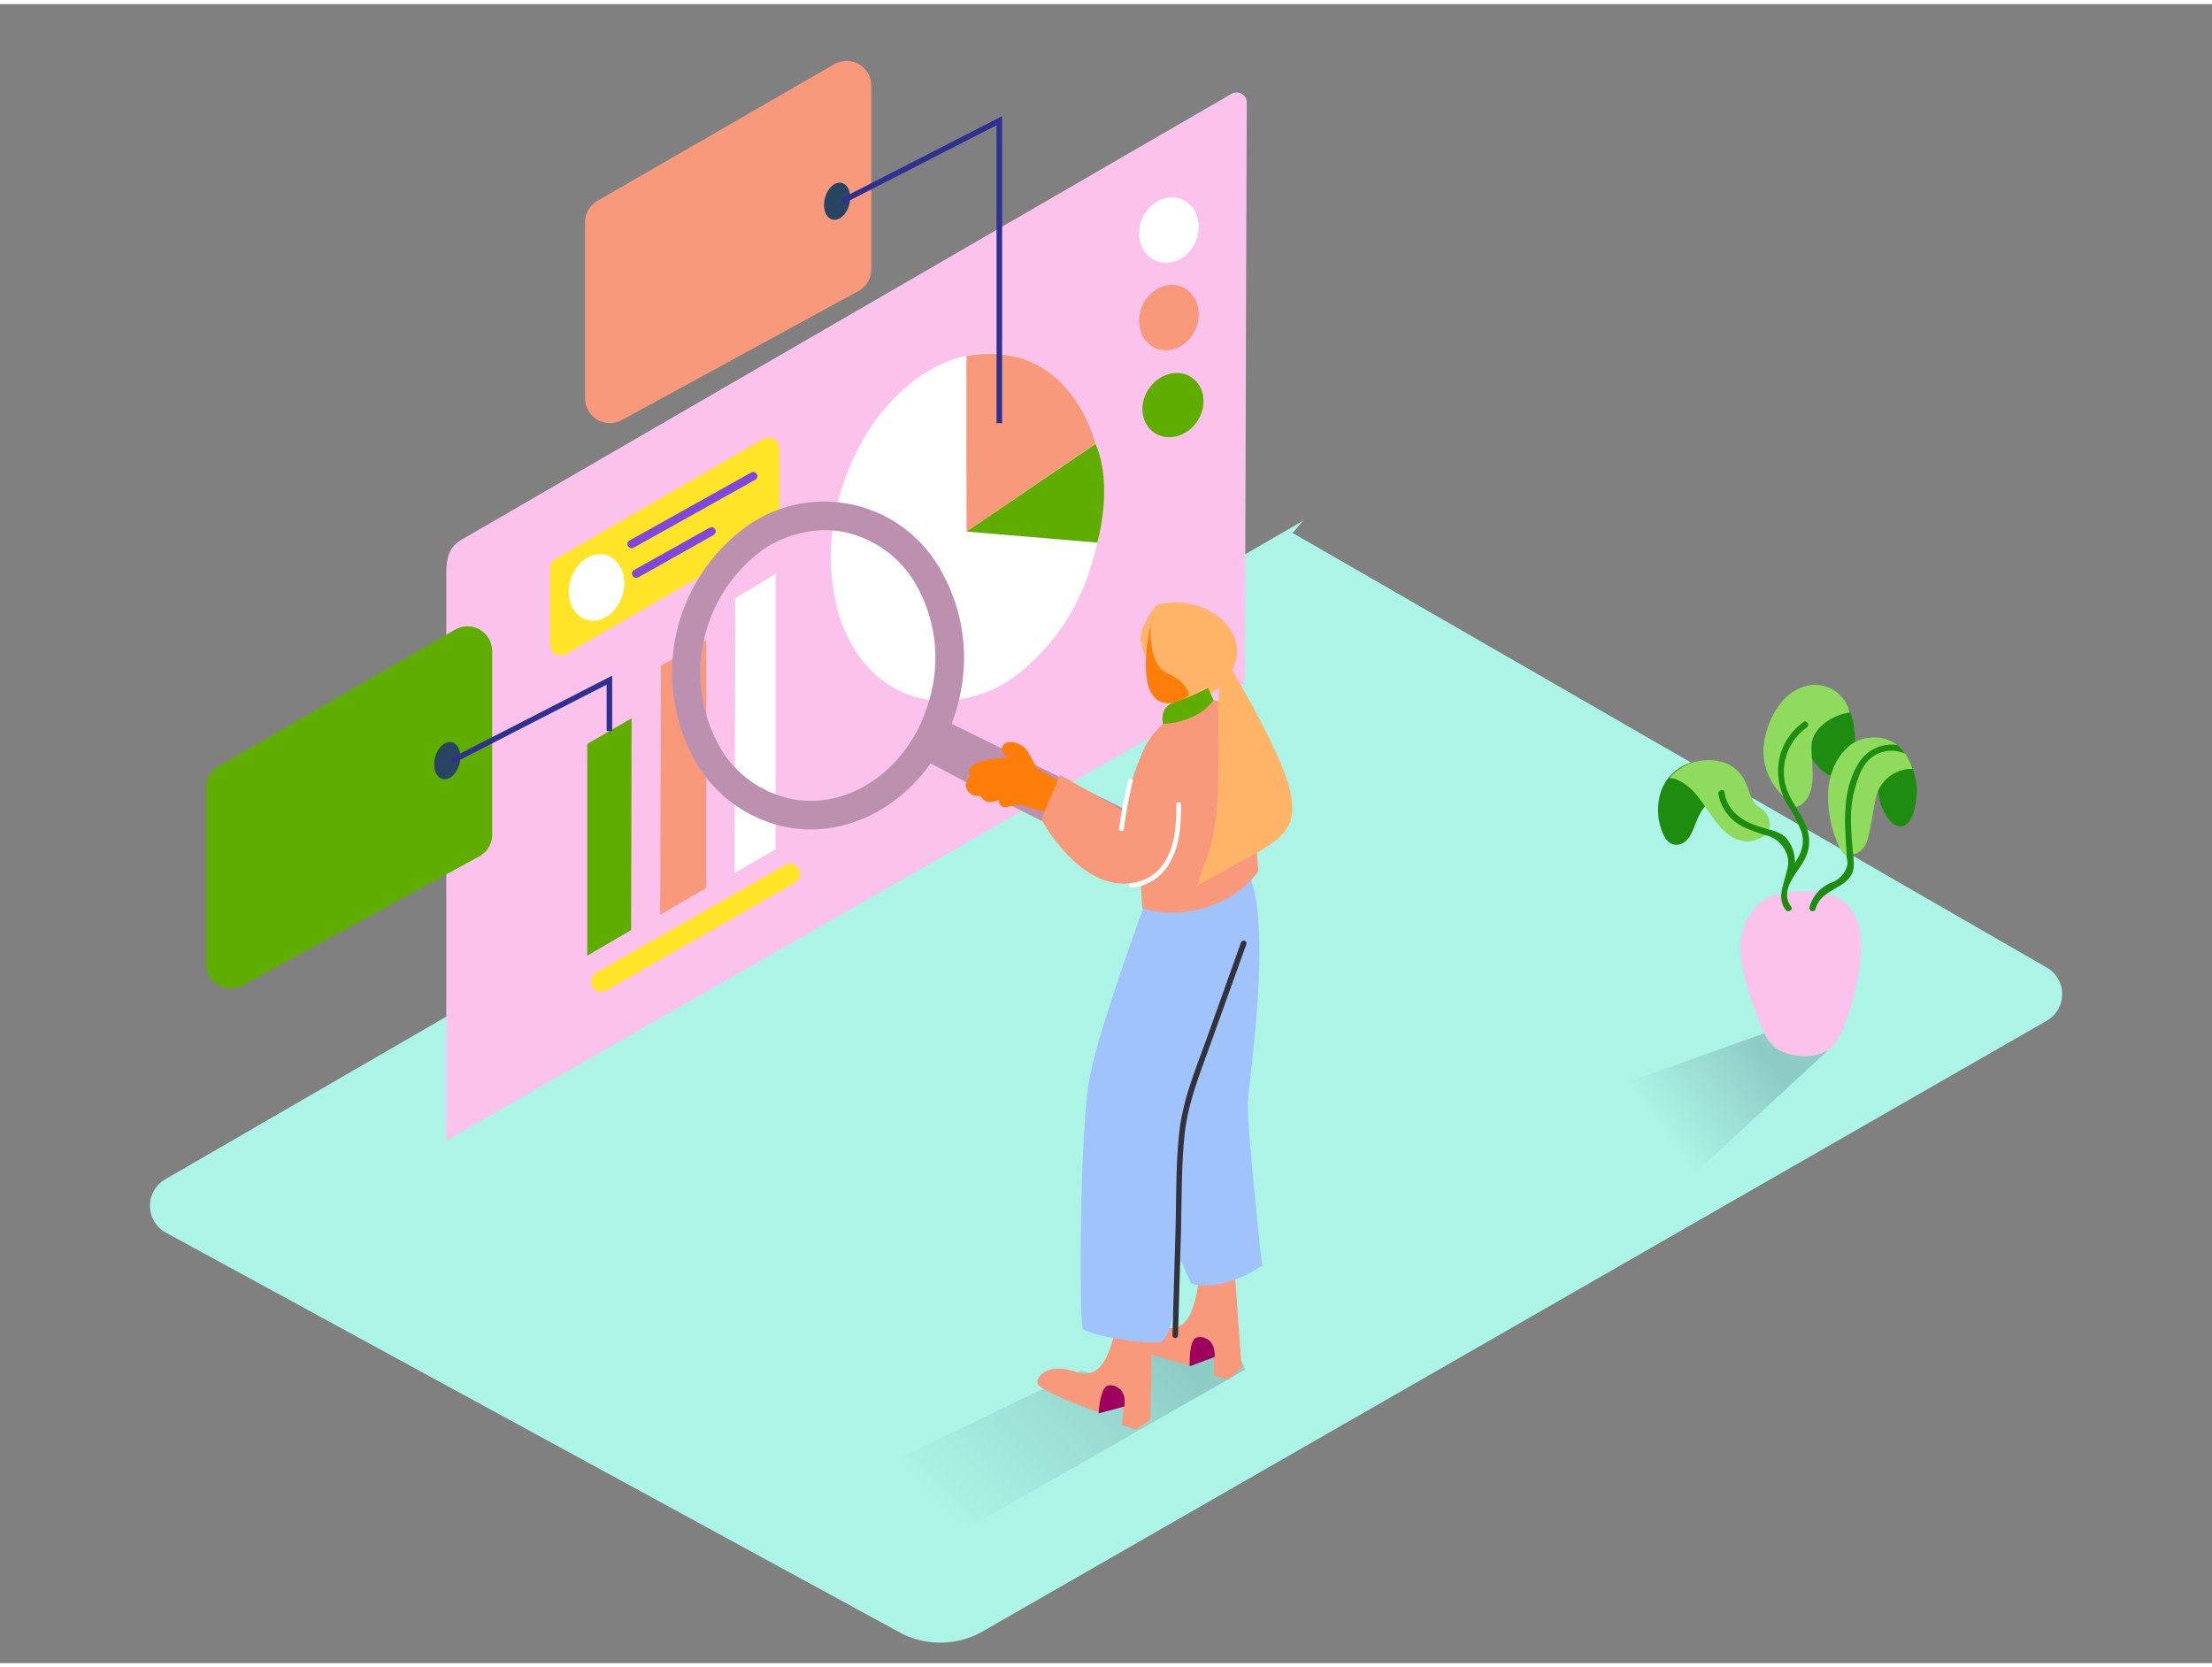 <svg id="Layer_2" data-name="Layer 2" xmlns="http://www.w3.org/2000/svg" xmlns:xlink="http://www.w3.org/1999/xlink" viewBox="0 0 400 300" width="406" height="306" class="illustration styles_illustrationTablet__1DWOa"><rect x="0" y="0" width="400" height="300" fill="#808080" stroke="none"/><defs><linearGradient id="linear-gradient" x1="172.97" y1="274.79" x2="207.71" y2="240.04" gradientUnits="userSpaceOnUse"><stop offset="0" stop-color="#acf4e6"></stop><stop offset="1" stop-color="#8ecdc6"></stop></linearGradient><linearGradient id="linear-gradient-2" x1="299" y1="201.55" x2="316.9" y2="187.93" xlink:href="#linear-gradient"></linearGradient></defs><title>PP</title><path d="M233.75,95.64l136.38,78.59a5.54,5.54,0,0,1,0,9.6L177.74,294.24a15.49,15.49,0,0,1-15.12.17L30,222.16a5.54,5.54,0,0,1-.12-9.65L235.63,93.43" fill="#acf4e6"></path><path d="M225.17,246.91l-49.9,28.52c-18.27-12.6-16.41-10.69-16.41-10.69l36.61-17.62s9.73,2.62,10.13,1.07,5.36-6.72,5.36-6.72l11.82-.21Z" fill="url(#linear-gradient)"></path><path d="M320.91,185.44l-44.33,15.83S272.65,208.71,295,222l35.48-32.72" fill="url(#linear-gradient-2)"></path><path d="M308.5,136.73a8.72,8.72,0,0,1,4.24.83,6.9,6.9,0,0,1,3,3.41c.65,1.37.94,3.33,2.3,4.21a4,4,0,0,1,1.34,1.17,3.5,3.5,0,0,1,.42,3.26c-.6,1.2-3.11,1.95-4.26,1.72" fill="#8fdb5e"></path><path d="M307.39,136.88a8.19,8.19,0,0,0-7.23,6.2,10.82,10.82,0,0,0-.05,5.11c.33,1.36,1.13,3.71,2.78,3.81,2.24.14,3-2,3.67-3.67s1.44-3.61,3.24-4.29A4.82,4.82,0,0,1,315,145.2Z" fill="#1e8c0e"></path><path d="M317.61,146c-1.35-1.75-2.47-3.66-3.78-5.44a16.18,16.18,0,0,0-2.62-3.17c-3.11-1.51-7-.13-9.32,2.52.32.1.75.11,1,.2a8.85,8.85,0,0,1,3.56,2.52c1.38,1.52,2.45,3.39,3.66,5,2,2.63,4.6,4.79,8,3.22C320.26,149.81,318.57,147.2,317.61,146Z" fill="#8fdb5e"></path><path d="M328.59,123.47s7-.55,6.87,10.53-10.6,3.79-8.3-2.89" fill="#1e8c0e"></path><path d="M327.58,134.37c-.08-3.37,3.71-5.83,6.91-6.27a6.48,6.48,0,0,0-6.33-5c-4.8.12-8.39,5-9.2,10.74a11,11,0,0,0,3.53,9.38l2.32,2C329.05,143.59,327.47,137.45,327.58,134.37Z" fill="#8fdb5e"></path><path d="M346.66,142.3a14.63,14.63,0,0,0-1.62-6,6.63,6.63,0,0,0-4.56-3.53l-3.95,7.6s5.88-10.28,3.48-2.36,5.52,16.79,6.6,5C346.63,142.74,346.64,142.53,346.66,142.3Z" fill="#1e8c0e"></path><path d="M318.78,162.08s-5.27,3.43-3.81,11.45a44,44,0,0,0,2.34,8.14c1,2.61,1.77,6,4.4,7.45,2.45,1.37,6.24,1.62,8.71.11,2.26-1.38,3.07-4.52,3.9-6.85a42.52,42.52,0,0,0,2-8.85C338.84,154.14,318.78,162.08,318.78,162.08Z" fill="#fbc2eb"></path><ellipse cx="325.88" cy="163.25" rx="7.69" ry="2.78" fill="#fbc2eb"></ellipse><path d="M326.5,148.44c-1.07-2.59-3.08-4.77-3.71-7.55a9.88,9.88,0,0,1,3.93-10.08c.59-.43,0-1.41-.57-1-4.92,3.57-5.87,9.67-3,14.86a27,27,0,0,1,2.59,4.93c.71,2.32-.08,4-1.17,5.72a6.59,6.59,0,0,0-1.71-4.66c-1.28-1.19-3.16-1.38-4.74-1.92-3.06-1-5.76-2.78-6.28-6.2-.11-.72-1.21-.41-1.1.3a8.2,8.2,0,0,0,4.73,6.05A32.93,32.93,0,0,0,320,150.5a5.31,5.31,0,0,1,3,2.94c.73,1.67.23,2.82-.18,4.44-.53,2.11-1.37,3.92.08,5.91.43.59,1.41,0,1-.57-2.31-3.18,1.38-6.2,2.62-8.93A7,7,0,0,0,326.5,148.44Z" fill="#1e8c0e"></path><path d="M340.69,141.47c-4.86-.86-8.17,2.91-7.88,7.61a17.84,17.84,0,0,0,.65,3.48,9.11,9.11,0,0,1,.64,3,4.59,4.59,0,0,1-2.78,3.25,6.62,6.62,0,0,0-4.1,4.5.57.57,0,0,0,1.1.3c1.12-4.12,6.87-3.52,6.92-8.05,0-2.21-1.16-4.29-1.29-6.51-.24-3.87,2.29-7.25,6.44-6.51C341.1,142.69,341.41,141.59,340.69,141.47Z" fill="#1e8c0e"></path><path d="M345,136.28c-1.88-3.47-5.3-4.29-8.66-3.25a11,11,0,0,0-1.35.66c-8.44,6.25-2.45,20.36-1.15,20.26,4.3-.35,3.86-2.88,5.29-10a6.68,6.68,0,0,1,6.72-5.66A12.5,12.5,0,0,0,345,136.28Z" fill="#8fdb5e"></path><path d="M343.18,134a7,7,0,0,0-7.19,3.45c-3.08,5.16-2.37,11.17-2,16.86.05.73,1.19.73,1.14,0-.3-4.11-.88-8.19.24-12.23.55-2,1.21-4.19,2.79-5.6a5.83,5.83,0,0,1,6.35-.91l-.43-.58C343.8,134.64,343.49,134.31,343.18,134Z" fill="#1e8c0e"></path><path d="M80.7,205.5V103.38c0-3.39.47-5.29,3.08-6.71L222.52,16.33a1.84,1.84,0,0,1,2.93,1.48l-.34,105Z" fill="#fbc2eb"></path><ellipse cx="211.38" cy="40.87" rx="6.03" ry="5.27" transform="translate(89.58 218.4) rotate(-66.49)" fill="#fff"></ellipse><polygon points="106.19 133.78 106.19 172.08 114.13 167.44 114.21 129.15 106.19 133.78" fill="#5fad00"></polygon><polygon points="119.53 119.63 119.39 164.66 127.72 159.82 127.72 115.01 119.53 119.63" fill="#f8997c"></polygon><polygon points="132.97 107.45 132.84 157.13 140.26 152.83 140.26 103.02 132.97 107.45" fill="#fff"></polygon><ellipse cx="211.38" cy="56.7" rx="6.03" ry="5.27" transform="translate(75.06 227.91) rotate(-66.49)" fill="#f8997c"></ellipse><ellipse cx="211.38" cy="72.02" rx="6.03" ry="5.27" transform="matrix(0.56, -0.83, 0.83, 0.56, 33.96, 207.63)" fill="#5fad00"></ellipse><path d="M184.47,64c-12.61-4-26.75,6.29-32.19,23.43a39,39,0,0,0-.58,22.95c2.31,7.51,7.06,12.75,13.37,14.76a18.2,18.2,0,0,0,5.53.86,22.85,22.85,0,0,0,13.91-5.2,39,39,0,0,0,12.76-19.08C202.7,84.59,197.08,68,184.47,64Z" fill="#fff"></path><path d="M174.79,63.61c-.1,0,0,31.77,0,31.77L198.11,79.5S193.62,60.32,174.79,63.61Z" fill="#f8997c"></path><path d="M106.89,176.78v0a1.83,1.83,0,0,0,2.73,1.59l34.12-19.49a1.83,1.83,0,0,0,.92-1.59h0a1.83,1.83,0,0,0-2.73-1.59l-34.12,19.44A1.83,1.83,0,0,0,106.89,176.78Z" fill="#ffe427"></path><path d="M99.46,102v13.81a1.94,1.94,0,0,0,2.91,1.68l37.55-21.69a1.94,1.94,0,0,0,1-1.68V80.33A1.94,1.94,0,0,0,138,78.65l-37.55,21.68A1.94,1.94,0,0,0,99.46,102Z" fill="#ffe427"></path><ellipse cx="107.86" cy="105.48" rx="6.12" ry="4.9" transform="translate(-25.3 176.38) rotate(-72.39)" fill="#fff"></ellipse><path d="M114.59,98.3l22-12.29a.75.75,0,0,0-.76-1.3L113.83,97a.75.75,0,0,0,.76,1.3Z" fill="#7f47dd"></path><path d="M115.41,103.67,129.05,96a.75.75,0,0,0-.76-1.3l-13.64,7.64a.75.75,0,0,0,.76,1.3Z" fill="#7f47dd"></path><path d="M174.79,95.38l23.63,2s3-10.2-.31-17.85Z" fill="#5fad00"></path><path d="M146.62,149.24a23.29,23.29,0,0,1-4.63-.46,24.63,24.63,0,0,1-16.55-12.38,32.69,32.69,0,0,1,8.3-41,24.15,24.15,0,0,1,36.62,7.42,31.74,31.74,0,0,1,3.27,22C170.73,139.15,159.15,149.24,146.62,149.24Zm2.52-54.11a20.12,20.12,0,0,0-12.26,4.36,27.53,27.53,0,0,0-7,34.35A19.54,19.54,0,0,0,143,143.71c11.39,2.31,22.86-6.63,25.55-19.92a26.58,26.58,0,0,0-2.69-18.42,19.54,19.54,0,0,0-13.09-9.87A18.3,18.3,0,0,0,149.15,95.13Z" fill="#fbc2eb"></path><path d="M172.09,130.14l41.48,20.45s1.67,5.43-1.95,6.8-45.8-21.4-45.8-21.4" fill="#fbc2eb"></path><g opacity="0.25"><path d="M146.62,149.24a23.29,23.29,0,0,1-4.63-.46,24.63,24.63,0,0,1-16.55-12.38,32.69,32.69,0,0,1,8.3-41,24.15,24.15,0,0,1,36.62,7.42,31.74,31.74,0,0,1,3.27,22C170.73,139.15,159.15,149.24,146.62,149.24Zm2.52-54.11a20.12,20.12,0,0,0-12.26,4.36,27.53,27.53,0,0,0-7,34.35A19.54,19.54,0,0,0,143,143.71c11.39,2.31,22.86-6.63,25.55-19.92a26.58,26.58,0,0,0-2.69-18.42,19.54,19.54,0,0,0-13.09-9.87A18.3,18.3,0,0,0,149.15,95.13Z"></path><path d="M172.09,130.14l41.48,20.45s1.67,5.43-1.95,6.8-45.8-21.4-45.8-21.4"></path></g><path d="M194.71,142.16q-3.69-1.87-7.27-4a29.07,29.07,0,0,0-1.41-2.67,3.72,3.72,0,0,0-3.82-2,1.28,1.28,0,0,0,.09,2.53l.2.23c-3,.13-8.31.57-7.1,3.49a2.25,2.25,0,0,0-.3.29,1.88,1.88,0,0,0,.18,2.57,2.17,2.17,0,0,0,2,.55,2,2,0,0,0,2.61,1l.73-.22A1.15,1.15,0,0,0,182,145.2l2.45-.47c5.56,1.77,8.32,2.41,10.41,3.83.87.59,0,.81,0,0a1.16,1.16,0,0,0-.27-1.67l-.24-.17a1.19,1.19,0,0,0,.2-1.72c-.09-.12-.2-.23-.3-.34A1.32,1.32,0,0,0,194.71,142.16Z" fill="#ff7d09"></path><path d="M223.16,227.5l1.35,19.11-2.39,2.07-2.66-.69s.34-5.06-.59-6.17-2.52,4.38-3.43,4.35-11.73-2.92-11.89-4.25c-.21-1.77,2.22-3.78,6.82-2.67,5,1.2,5.84-4.39,6.62-9.76" fill="#f8997c"></path><path d="M215.39,231.33s4.72,2,12.83-3.18c0,0-2.8-25.34-2.56-29.71s5.12-35.88-.91-42.82-16.82,59.88-16.31,60.25" fill="#a1c3fc"></path><path d="M219.33,242.56l-.45-.74s-1.33-1.23-2.63-.63-1.11,5.14-1.11,5.14l4.51-1.69A4.92,4.92,0,0,0,219.33,242.56Z" fill="#9e005d"></path><path d="M208.45,236.87,208,256l-2.58,1.83-2.58-.94s.82-5,0-6.19-2.93,4.12-3.83,4-11.4-4-11.43-5.36c0-1.78,2.57-3.55,7-2,4.83,1.67,6.23-3.82,7.52-9.09" fill="#f8997c"></path><path d="M203.2,251.5l-.38-.78s-1.2-1.35-2.56-.87-1.6,5-1.6,5l4.65-1.25A4.92,4.92,0,0,0,203.2,251.5Z" fill="#9e005d"></path><path d="M206.88,163.09s-8,21.61-9.84,31-1.89,44.46-1.24,45.41,8.44,2.6,13.69,2.52S214,200.5,214,200.5s14.31-36.26,10.49-40.25S206.88,163.09,206.88,163.09Z" fill="#a1c3fc"></path><path d="M206.55,163.49c7.27,2.3,16.51-.46,21-6.7-.84-10.23-2.6-27.14-5.22-29.67-3.8-3.66-12,1.55-15,6.66-1.54,2.64-4.43,12-4.43,12l-11.2-6.38-3.4,8s7.67,14.47,18,11.17Z" fill="#f8997c"></path><path d="M213.56,144.73a.43.43,0,0,0-.86,0c0,3.25-.1,6.72-1.67,9.66a8.1,8.1,0,0,1-6.43,4.55c-.55,0-.55.88,0,.86a8.87,8.87,0,0,0,7-4.66C213.41,152,213.58,148.24,213.56,144.73Z" fill="#fff"></path><path d="M209.64,108.52c-.59.13-1.54,1.06-3,4.4s2,7.6,3.45,8.49,3.62,4.37,3.62,4.37,5.43,1.32,9.08-5.34S218.45,106.6,209.64,108.52Z" fill="#ffb468"></path><path d="M208.11,112.23s-2.74,11.12,1.29,13.66,9.47-4.2,10-6.9S217,110.47,208.11,112.23Z" fill="#ff7d09"></path><path d="M208.11,112.23s-.67,7.26,3.08,8.86S215,125,215,125s6.88-3.68,7.6-6.93S213.37,109.32,208.11,112.23Z" fill="#ffb468"></path><path d="M220.74,121c-1.37,10.89,1.38,24.83-3.15,35.05-.28.63-.88,3.46-1.34,3.46l11-6c4.4-2.73,7.61-4.49,6-11.4s-10.43-21.64-10.43-21.64Z" fill="#ffb468"></path><path d="M204,140.37a83.91,83.91,0,0,0-1.63,8.76c-.07.55.79.54.86,0a81.78,81.78,0,0,1,1.6-8.53C205,140.06,204.12,139.83,204,140.37Z" fill="#fff"></path><path d="M219.45,125.88l-1-2.21a48.73,48.73,0,0,1-6.29,2.7c-2.58.79-1.86,3.77-1.86,3.77S216.28,130.15,219.45,125.88Z" fill="#5fad00"></path><path d="M224.41,169.69l-6.16,17.24c-1.95,5.45-4.26,10.89-4.95,16.68-.71,6-.56,12.1-.73,18.1l-.55,19a.5.5,0,0,0,1,0l.52-18c.17-6,.05-12.16.66-18.17s3-11.67,5-17.33L225.38,170C225.59,169.35,224.63,169.09,224.41,169.69Z" fill="#34323d"></path><path d="M105.8,39.47V71.3a4.48,4.48,0,0,0,6.62,3.93l42.8-23.33A4.48,4.48,0,0,0,157.56,48V14.76a4.48,4.48,0,0,0-6.72-3.88L108,35.6A4.48,4.48,0,0,0,105.8,39.47Z" fill="#f8997c"></path><path d="M37.24,141.7v31.82a4.48,4.48,0,0,0,6.62,3.93l42.8-23.33A4.48,4.48,0,0,0,89,150.19V117a4.48,4.48,0,0,0-6.72-3.88l-42.8,24.71A4.48,4.48,0,0,0,37.24,141.7Z" fill="#5fad00"></path><ellipse cx="80.88" cy="136.82" rx="3.42" ry="2.28" transform="translate(-71.87 180.72) rotate(-75.45)" fill="#274463"></ellipse><polyline points="81.78 136.82 110.2 122.25 110.2 131.46" fill="none" stroke="#2e3192" stroke-miterlimit="10"></polyline><ellipse cx="151.38" cy="35.65" rx="3.42" ry="2.28" transform="translate(78.84 173.22) rotate(-75.45)" fill="#274463"></ellipse><polyline points="152.28 35.65 180.71 21.09 180.71 75.78" fill="none" stroke="#2e3192" stroke-miterlimit="10"></polyline></svg>